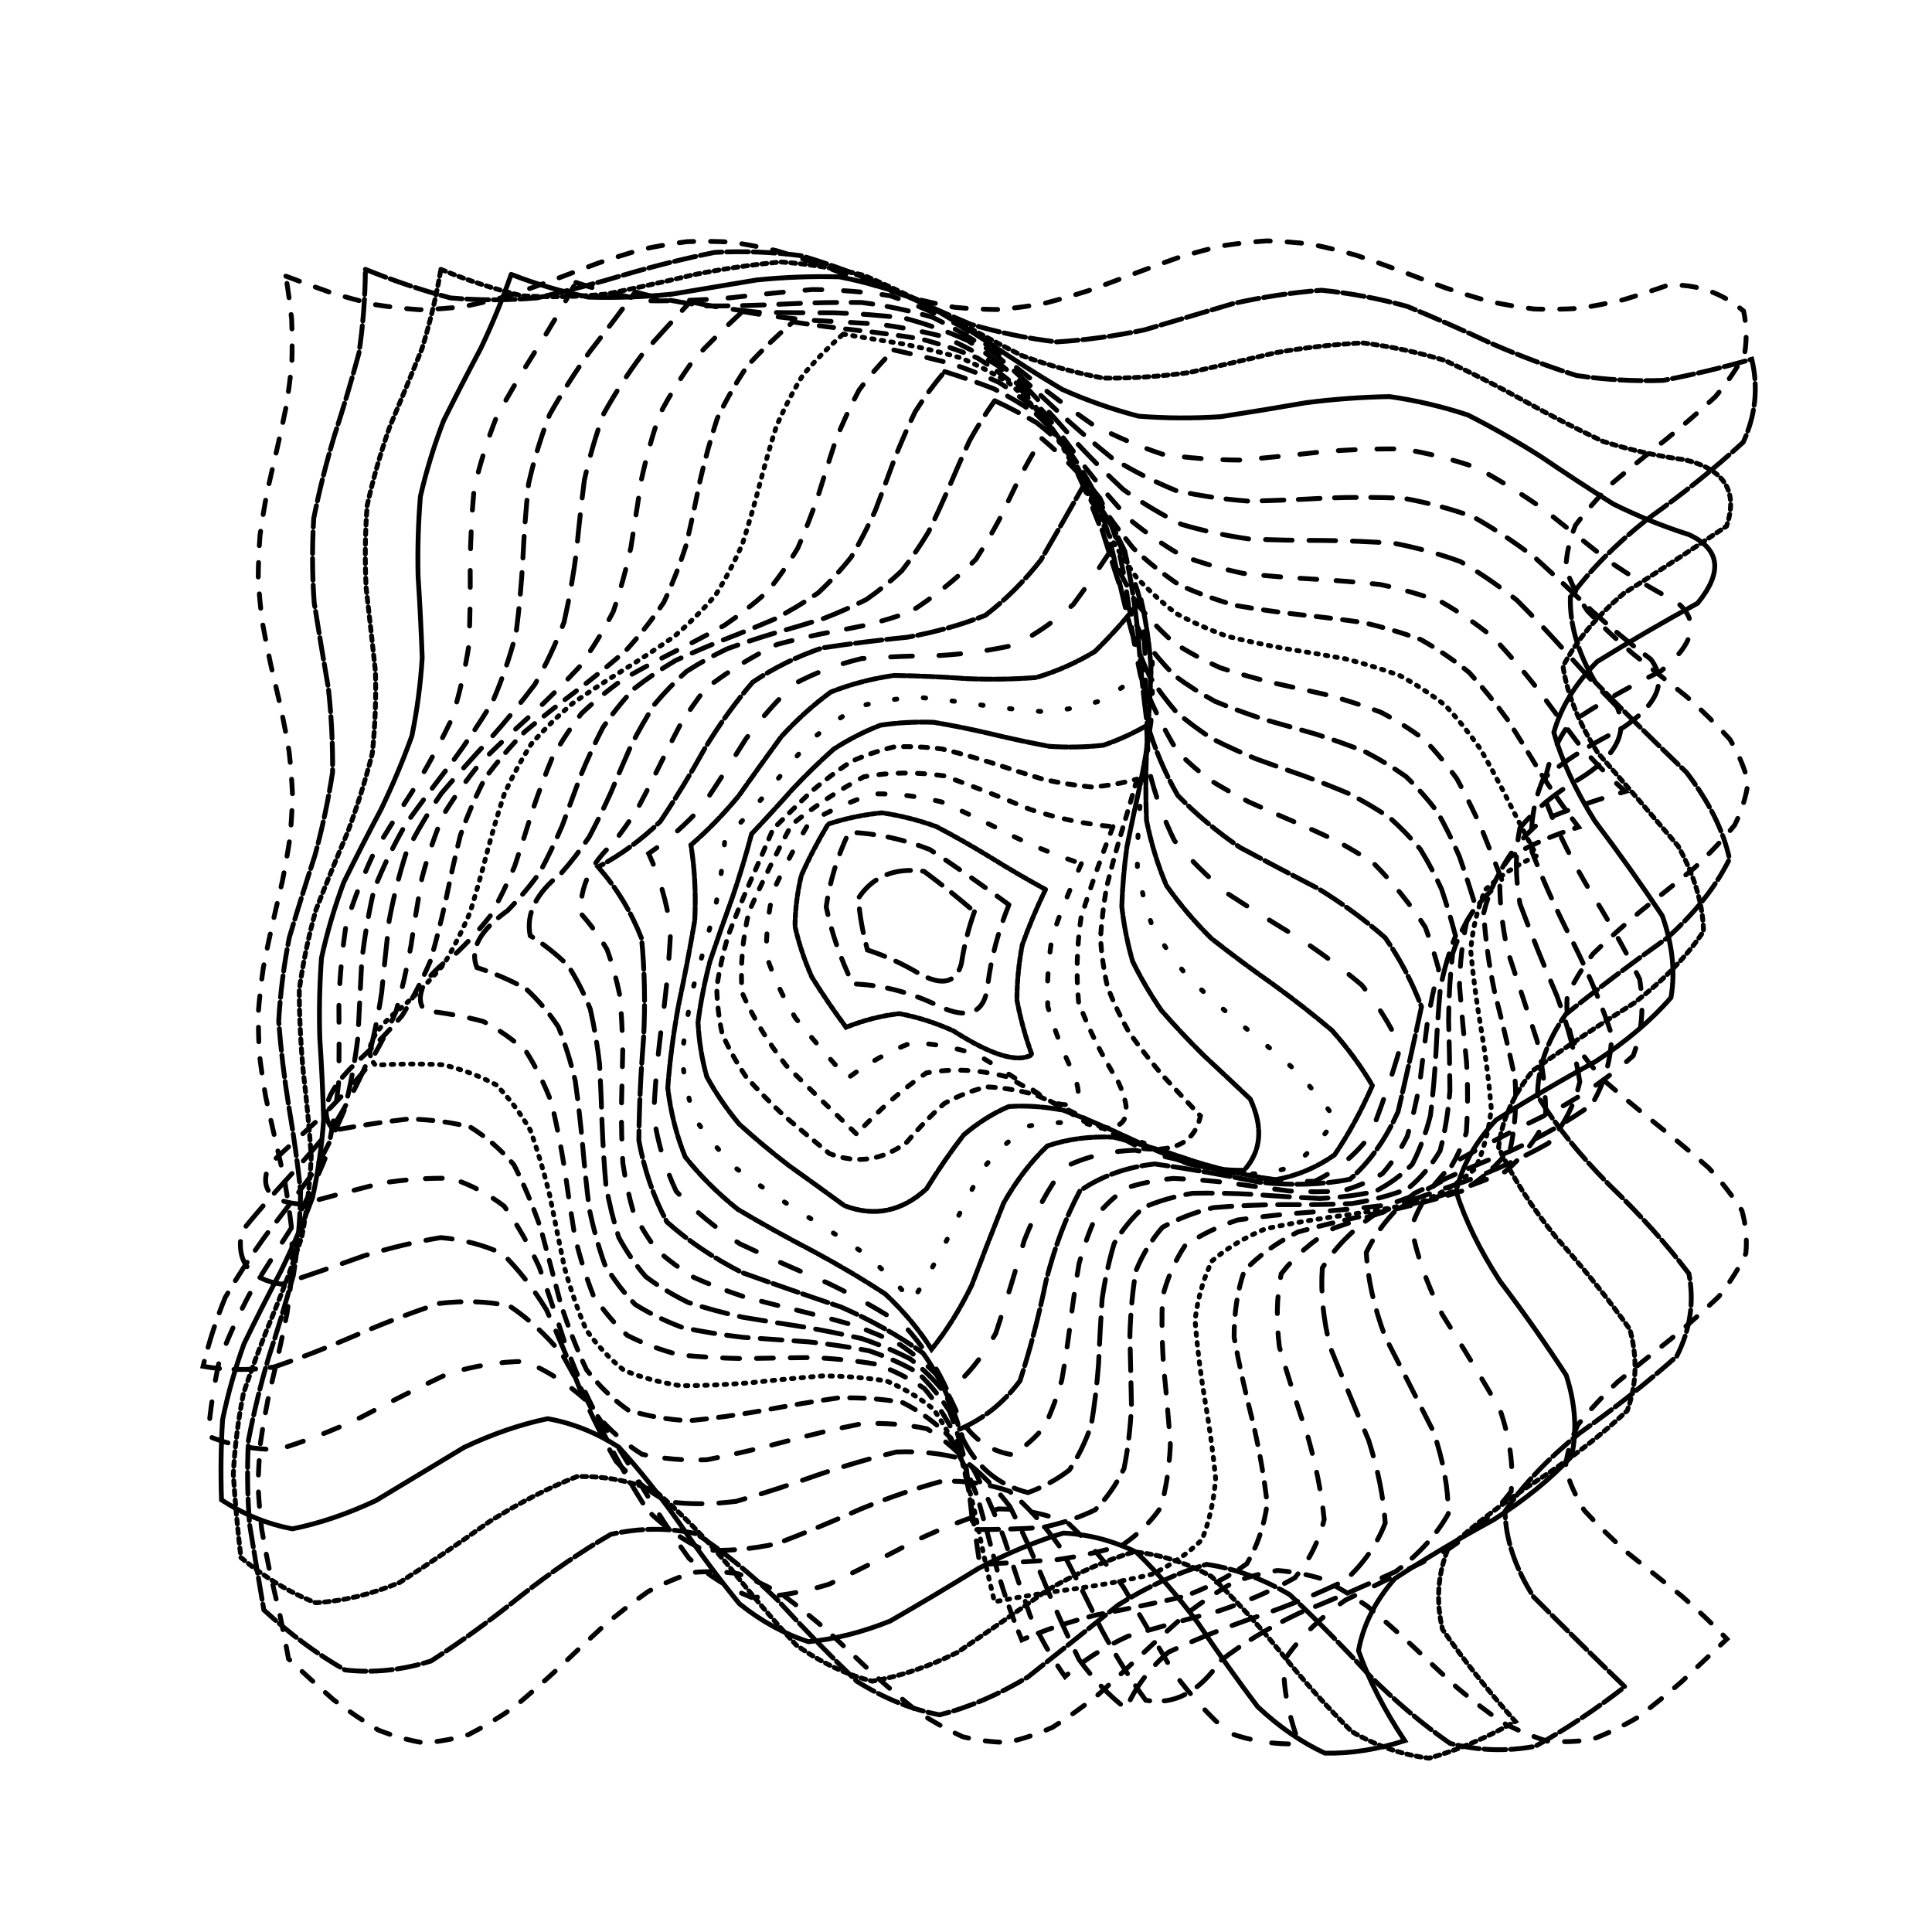 <svg xmlns="http://www.w3.org/2000/svg" version="1.1" xmlns:xlink="http://www.w3.org/1999/xlink" xmlns:svgjs="http://svgjs.dev/svgjs" viewBox="0 0 800 800"><defs><linearGradient x1="50%" y1="0%" x2="50%" y2="100%" id="ccchaos-grad"><stop stop-color="hsl(206, 75%, 49%)" stop-opacity="1" offset="0%"></stop><stop stop-color="hsl(331, 90%, 56%)" stop-opacity="1" offset="100%"></stop></linearGradient></defs><g stroke-width="2" stroke="hsl(0, 0%, 100%)" fill="none" stroke-linecap="round"><path d="M118.36 114.35Q127.59 117.85 136.82 121.11 146.05 123.93 155.28 126.14 164.51 127.61 173.74 128.25 182.98 128.01 192.21 126.91 201.44 125.02 210.67 122.45 219.9 119.36 229.13 115.95 238.36 112.41 247.6 108.98 256.83 105.85 266.06 103.22 275.29 101.25 284.52 100.06 293.75 99.73 302.98 100.27 312.22 101.65 321.45 103.79 330.68 106.56 339.91 109.78 349.14 113.26 358.37 116.79 367.6 120.14 376.84 123.12 386.07 125.54 395.3 127.25 404.53 128.14 413.76 128.17 422.99 127.34 432.22 125.68 441.46 123.3 450.69 120.36 459.92 117.03 469.15 113.51 478.38 110.01 487.61 106.77 496.84 103.96 506.08 101.78 515.31 100.34 524.54 99.74 533.77 100.01 543 101.14 552.23 103.06 561.46 105.65 570.7 108.75 579.93 112.17 589.16 115.71 598.39 119.14 607.62 122.25 616.85 124.86 626.08 126.8 635.32 127.96 644.55 128.26 653.78 127.69 663.01 126.27 672.24 124.11 681.47 121.32 690.7 118.08 708.44 117.27 721.99 128.81 723.86 137.68 722.4 146.55 717.73 155.42 710.27 164.29 700.67 173.16 689.77 182.03 678.54 190.9 667.97 199.76 658.99 208.63 652.38 217.5 648.74 226.37 648.38 235.24 651.33 244.11 657.34 252.98 665.87 261.85 676.18 270.72 687.34 279.59 698.39 288.45 708.35 297.32 716.34 306.19 721.66 315.06 723.83 323.93 722.67 332.8 718.28 341.67 711.04 350.54 701.6 359.41 690.78 368.27 679.55 377.14 668.88 386.01 659.71 394.88 652.87 403.75 648.94 412.62 648.28 421.49 650.94 430.36 656.68 439.23 665.01 448.1 675.19 456.96 686.32 465.83 697.43 474.7 707.52 483.57 715.72 492.44 721.3 501.31 723.77 510.18 722.91 519.05 718.8 527.92 711.8 536.78 702.52 545.65 691.79 554.52 680.55 563.39 669.79 572.26 660.46 581.13 653.37 590 649.16 598.87 648.2 607.74 650.56 616.6 656.05 625.47 664.17 634.34 674.22 643.21 685.3 652.08 696.45 660.95 706.67 669.82 715.08 678.69 705.77 687.5 696.46 696.23 687.16 704.33 677.85 711.3 668.54 716.72 659.24 720.26 649.93 721.69 640.63 720.94 631.32 718.04 622.01 713.18 612.71 706.66 603.4 698.86 594.09 690.28 584.79 681.43 575.48 672.86 566.17 665.1 556.87 658.62 547.56 653.82 538.26 650.99 528.95 650.31 519.64 651.81 510.34 655.42 501.03 660.89 491.72 667.91 482.42 676.03 473.11 684.77 463.8 693.58 454.5 701.93 445.19 709.29 435.88 715.23 426.58 719.38 417.27 721.48 407.97 721.41 398.66 719.16 389.35 714.88 380.05 708.83 370.74 701.37 361.43 692.98 352.13 684.16 342.82 675.45 333.51 667.38 324.21 660.46 314.9 655.1 305.6 651.64 296.29 650.29 286.98 651.12 277.68 654.09 268.37 659.02 259.06 665.6 249.76 673.44 240.45 682.04 231.14 690.89 221.84 699.43 212.53 707.15 203.23 713.58 193.92 718.31 184.61 721.06 175.31 721.66 166 720.08 156.69 716.4 147.39 710.86 138.08 703.8 128.77 695.64 119.47 686.89 117.89 677.94 115.96 669 113.87 660.05 111.78 651.11 109.89 642.16 108.36 633.22 107.33 624.27 106.88 615.32 107.06 606.38 107.86 597.43 109.19 588.49 110.95 579.54 112.97 570.59 115.09 561.65 117.11 552.7 118.85 543.76 120.17 534.81 120.94 525.86 121.1 516.92 120.64 507.97 119.59 499.03 118.05 490.08 116.15 481.13 114.06 472.19 111.96 463.24 110.05 454.3 108.48 445.35 107.4 436.41 106.9 427.46 107.02 418.51 107.76 409.57 109.05 400.62 110.77 391.68 112.78 382.73 114.9 373.78 116.93 364.84 118.71 355.89 120.07 346.95 120.9 338 121.12 329.05 120.71 320.11 119.71 311.16 118.2 302.22 116.33 293.27 114.25 284.33 112.15 275.38 110.21 266.43 108.6 257.49 107.47 248.54 106.92 239.6 106.98 230.65 107.67 221.7 108.91 212.76 110.6 203.81 112.59 194.87 114.71 185.92 116.76 176.97 118.56 168.03 119.97 159.08 120.85 150.14 121.12 141.19 120.77 132.24 119.82 123.3 118.36 114.35" stroke-dasharray="6 7" transform="rotate(0, 400, 400)" opacity="0.05"></path><path d="M131.59 129.76Q149.57 135.61 167.55 139.09 185.52 139.41 203.5 136.51 221.48 131.04 239.46 124.21 257.43 117.56 275.41 112.57 293.39 110.36 311.36 111.42 329.34 115.52 347.32 121.74 365.3 128.69 383.27 134.81 401.25 138.73 419.23 139.58 437.2 137.18 455.18 132.04 473.16 125.33 491.14 118.55 509.11 113.2 527.09 110.5 545.07 111.03 563.04 114.69 581.02 120.65 599 127.59 616.98 133.94 634.95 138.29 652.93 139.67 670.91 137.77 688.88 133.01 706.86 126.45 712.26 143.71 705.76 160.96 689.44 178.21 668.5 195.46 649.64 212.71 638.87 229.96 639.64 247.22 651.7 264.47 671.2 281.72 691.91 298.97 707.22 316.22 712.24 333.47 705.36 350.73 688.78 367.98 667.81 385.23 649.12 402.48 638.7 419.73 639.87 436.98 652.26 454.23 671.91 471.49 692.54 488.74 707.57 505.99 712.2 523.24 704.94 540.49 688.13 557.74 667.12 575 648.62 592.25 638.55 609.5 640.12 626.75 652.82 644 672.61 661.25 693.16 678.5 675.52 694.26 657.88 705.7 640.24 710.28 622.61 706.97 604.97 696.5 587.33 681.23 569.69 664.56 552.06 650.23 534.42 641.43 516.78 640.14 499.14 646.65 481.51 659.49 463.87 675.81 446.23 691.94 428.59 704.28 410.96 710.07 393.32 708.02 375.68 698.58 358.04 683.87 340.41 667.17 322.77 652.22 305.13 642.37 287.49 639.81 269.86 645.12 252.22 657.11 234.58 673.1 216.94 689.52 199.31 702.68 181.67 709.66 164.03 708.88 146.39 700.52 128.76 686.46 124.5 669.06 120.4 651.67 117.77 634.27 117.45 616.87 119.53 599.48 123.36 582.08 127.71 564.68 131.2 547.28 132.7 529.89 131.74 512.49 128.63 495.09 124.36 477.7 120.29 460.3 117.72 442.9 117.48 425.51 119.64 408.11 123.51 390.71 127.85 373.32 131.28 355.92 132.71 338.52 131.67 321.13 128.5 303.73 124.21 286.33 120.17 268.94 117.68 251.54 117.52 234.14 119.74 216.75 123.65 199.35 127.98 181.95 131.37 164.56 132.71 147.16 131.59 129.76" stroke-dasharray="9 2" transform="rotate(4.04, 400, 400)" opacity="0.09"></path><path d="M144.17 144.97Q161.54 149.41 178.92 151.09 196.29 149.65 213.66 145.4 231.04 139.2 248.41 132.34 265.78 126.23 283.15 122.14 300.53 120.91 317.9 122.8 335.27 127.4 352.64 133.78 370.02 140.62 387.39 146.5 404.76 150.22 422.14 150.99 439.51 148.68 456.88 143.74 474.25 137.21 491.63 130.42 509 124.79 526.37 121.47 543.74 121.15 561.12 123.89 578.49 129.13 595.86 135.79 613.23 142.49 630.61 147.85 647.98 150.77 665.35 150.63 690.46 153.08 686.19 175.43 667.65 192.18 648.03 208.92 633.12 225.67 627.31 242.41 632.33 259.15 646.68 275.9 666.14 292.64 684.97 309.38 697.61 326.13 700.34 342.87 692.34 359.62 675.99 376.36 656.1 393.1 638.53 409.85 628.48 426.59 628.9 443.34 639.67 460.08 657.62 476.82 677.45 493.57 693.3 510.31 700.52 527.06 696.96 543.8 683.68 560.54 664.59 577.29 645.33 594.03 631.57 610.77 627.38 627.52 633.98 644.26 649.44 661.01 669.19 677.75 652.57 690.52 635.94 697.82 619.32 698.13 602.69 691.4 586.07 679.01 569.44 663.52 552.81 648.13 536.19 636.01 519.56 629.67 502.94 630.42 486.31 638.09 469.69 651.11 453.06 666.79 436.43 681.9 419.81 693.3 403.18 698.66 386.56 696.86 369.93 688.28 353.31 674.69 336.68 658.88 320.06 644.14 303.43 633.49 286.8 629.14 270.18 631.98 253.55 641.43 236.93 655.54 220.3 671.4 203.68 685.72 187.05 695.57 170.42 698.89 153.8 695.01 137.17 684.73 132.7 667.86 129.2 650.99 127.7 634.13 128.65 617.26 131.77 600.39 136.13 583.52 140.45 566.66 143.46 549.79 144.27 532.92 142.63 516.05 139.04 499.19 134.55 482.32 130.49 465.45 128.05 448.58 127.95 431.72 130.23 414.85 134.21 397.98 138.71 381.11 142.42 364.25 144.23 347.38 143.61 330.51 140.75 313.64 136.48 296.77 132.07 279.91 128.82 263.04 127.69 246.17 129 229.3 132.38 212.44 136.82 195.57 141.02 178.7 143.74 161.83 144.17 144.97" stroke-dasharray="2 2" transform="rotate(8.08, 400, 400)" opacity="0.13"></path><path d="M155.74 159.54Q172.39 162.23 189.04 162.03 205.68 158.97 222.33 153.64 238.98 147.05 255.63 140.45 272.27 135.09 288.92 131.99 305.57 131.74 322.22 134.39 338.86 139.42 355.51 145.9 372.16 152.58 388.81 158.21 405.45 161.7 422.1 162.4 438.75 160.18 455.4 155.45 472.04 149.12 488.69 142.39 505.34 136.52 521.99 132.65 538.63 131.5 555.28 133.29 571.93 137.68 588.58 143.84 605.22 150.6 621.87 156.68 638.52 160.91 655.17 162.5 676.04 167.23 664.66 189.51 645.89 205.71 629.05 221.91 618.71 238.11 617.68 254.31 626.23 270.51 642.05 286.71 660.84 302.91 677.5 319.11 687.51 335.31 688.15 351.51 679.25 367.71 663.22 383.9 644.42 400.1 627.94 416.3 618.27 432.5 618.02 448.7 627.27 464.9 643.5 481.1 662.3 497.3 678.58 513.5 687.92 529.7 687.77 545.9 678.19 562.1 661.76 578.3 642.96 594.5 626.88 610.7 617.89 626.89 618.43 643.09 628.35 659.29 644.96 675.49 629.34 684.47 613.71 687.48 598.09 683.93 582.47 674.52 566.84 661.02 551.22 645.99 535.6 632.3 519.97 622.53 504.35 618.55 488.73 621.11 473.1 629.72 457.48 642.75 441.86 657.72 426.23 671.8 410.61 682.31 394.99 687.25 379.36 685.69 363.74 677.92 348.12 665.42 332.49 650.56 316.87 636.16 301.25 624.96 285.62 619.08 270 619.64 254.38 626.53 238.75 638.44 223.13 653.12 207.51 667.78 191.88 679.62 176.26 686.42 160.64 686.86 145.01 680.88 140.92 664.59 138.47 648.3 138.34 632.01 140.56 615.71 144.52 599.42 149.16 583.13 153.21 566.84 155.57 550.55 155.61 534.25 153.3 517.96 149.29 501.67 144.65 485.38 140.65 469.09 138.37 452.79 138.43 436.5 140.82 420.21 144.88 403.92 149.52 387.63 153.47 371.33 155.66 355.04 155.5 338.75 153.04 322.46 148.93 306.17 144.3 289.87 140.4 273.58 138.29 257.29 138.54 241 141.09 224.71 145.24 208.41 149.87 192.12 153.72 175.83 155.74 159.54" stroke-dasharray="2 0" transform="rotate(12.12, 400, 400)" opacity="0.16"></path><path d="M166.07 173.09Q181.88 173.85 197.7 171.84 213.52 167.43 229.33 161.37 245.15 154.73 260.96 148.66 276.78 144.21 292.6 142.16 308.41 142.86 324.23 146.2 340.05 151.58 355.86 158.09 371.68 164.57 387.49 169.92 403.31 173.19 419.13 173.81 434.94 171.69 450.76 167.18 466.58 161.08 482.39 154.44 498.21 148.42 514.02 144.06 529.84 142.13 545.66 142.96 561.47 146.4 577.29 151.86 593.11 158.39 608.92 164.85 624.74 170.11 640.55 173.27 657.89 180.46 642.29 202.75 625.1 218.35 612.11 233.96 606.57 249.57 609.83 265.18 621.11 280.78 637.58 296.39 655.15 312 669.44 327.61 676.91 343.21 675.69 358.82 666.08 374.43 650.48 390.03 632.77 405.64 617.35 421.25 608.07 436.86 607.23 452.46 615.04 468.07 629.55 483.68 647.17 499.28 663.49 514.89 674.47 530.5 677.37 546.11 671.46 561.71 658.22 577.32 640.94 592.93 623.93 608.53 611.41 624.14 606.5 639.75 610.43 655.36 622.21 670.96 607.53 675.76 592.86 674.69 578.19 667.93 563.52 656.66 548.85 642.84 534.17 628.87 519.5 617.18 504.83 609.81 490.16 608.04 475.49 612.18 460.82 621.5 446.14 634.38 431.47 648.59 416.8 661.65 402.13 671.3 387.46 675.84 372.78 674.5 358.11 667.51 343.44 656.07 328.77 642.19 314.1 628.28 299.42 616.75 284.75 609.61 270.08 608.1 255.41 612.49 240.74 622.02 226.06 635.01 211.39 649.22 196.72 662.18 182.05 671.62 167.38 675.91 152.7 674.3 149.56 658.64 148.51 642.98 149.82 627.31 153.17 611.65 157.71 595.99 162.33 580.33 165.87 564.66 167.45 549 166.68 533.34 163.74 517.67 159.38 502.01 154.67 486.35 150.79 470.69 148.7 455.02 148.93 439.36 151.41 423.7 155.53 408.04 160.26 392.37 164.43 376.71 167 361.05 167.33 345.38 165.33 329.72 161.51 314.06 156.81 298.4 152.41 282.73 149.4 267.07 148.52 251.41 150.01 235.75 153.48 220.08 158.07 204.42 162.65 188.76 166.07 173.09" stroke-dasharray="7 9" transform="rotate(16.16, 400, 400)" opacity="0.20"></path><path d="M175.1 185.33Q190 184.15 204.91 180.56 219.82 175.14 234.72 168.74 249.63 162.39 264.54 157.08 279.45 153.66 294.35 152.68 309.26 154.28 324.17 158.22 339.07 163.87 353.98 170.34 368.89 176.59 383.79 181.63 398.7 184.67 413.61 185.22 428.52 183.2 443.42 178.92 458.33 173.07 473.24 166.57 488.14 160.46 503.05 155.7 517.96 153.05 532.87 152.93 547.77 155.36 562.68 159.95 577.59 165.98 592.49 172.49 607.4 178.44 622.31 182.9 637.03 192.47 620.26 214.75 606.1 229.72 597.59 244.68 596.68 259.64 603.56 274.6 616.67 289.56 633.04 304.53 648.94 319.49 660.77 334.45 665.83 349.41 662.98 364.38 652.86 379.34 637.78 394.3 621.15 409.26 606.76 424.22 597.88 439.19 596.52 454.15 602.99 469.11 615.82 484.07 632.1 499.03 648.13 514 660.26 528.96 665.75 543.92 663.34 558.88 653.59 573.85 638.7 588.81 622.06 603.77 607.45 618.73 598.19 633.69 592.51 656.46 574.83 659.64 561.03 650.46 547.22 638.2 533.42 624.79 519.62 612.37 505.82 602.9 492.01 597.89 478.21 598.13 464.41 603.59 450.61 613.4 436.8 626 423 639.39 409.2 651.45 395.39 660.27 381.59 664.43 367.79 663.29 353.99 657.03 340.18 646.64 326.38 633.76 312.58 620.44 298.77 608.8 284.97 600.68 271.17 597.37 257.37 599.4 243.56 606.44 229.76 617.38 215.96 630.48 202.16 643.66 188.35 654.83 174.55 662.22 160.75 664.65 159 649.67 159.52 634.69 162.2 619.72 166.41 604.74 171.22 589.76 175.52 574.78 178.34 559.8 179.03 544.82 177.45 529.84 173.94 514.86 169.31 499.89 164.61 484.91 160.91 469.93 159.04 454.95 159.43 439.97 162 424.99 166.15 410.01 170.95 395.03 175.31 380.05 178.23 365.08 179.06 350.1 177.59 335.12 174.18 320.14 169.59 305.16 164.86 290.18 161.07 275.2 159.08 260.22 159.35 245.25 161.8 230.27 165.89 215.29 170.69 200.31 175.1 185.33" stroke-dasharray="9 6" transform="rotate(20.2, 400, 400)" opacity="0.24"></path><path d="M182.98 196.06Q196.93 193.13 210.89 188.31 224.85 182.29 238.8 175.94 252.76 170.17 266.72 165.82 280.67 163.52 294.63 163.58 308.59 166.02 322.54 170.46 336.5 176.28 350.46 182.64 364.41 188.61 378.37 193.35 392.33 196.15 406.28 196.63 420.24 194.71 434.19 190.67 448.15 185.1 462.11 178.78 476.06 172.64 490.02 167.56 503.98 164.27 517.93 163.25 531.89 164.64 545.85 168.25 559.8 173.54 573.76 179.77 587.72 186.03 601.67 191.42 614.82 203.07 599.68 225.25 589.53 239.51 585.68 253.78 588.91 268.04 598.55 282.31 612.62 296.57 628.22 310.84 642.11 325.1 651.44 339.37 654.28 353.63 650.04 367.9 639.6 382.16 625.11 396.43 609.57 410.69 596.18 424.96 587.7 439.22 585.89 453.48 591.12 467.75 602.31 482.01 617.15 496.28 632.58 510.54 645.41 524.81 652.99 539.07 653.77 553.34 647.57 567.6 635.68 581.87 620.55 596.13 605.31 610.4 593.1 624.66 586.44 638.93 586.71 653.19 573.67 650.1 560.64 642.67 547.61 631.97 534.57 619.55 521.54 607.19 508.51 596.67 495.47 589.52 482.44 586.76 469.41 588.79 456.37 595.32 443.34 605.4 430.31 617.59 417.27 630.12 404.24 641.19 391.21 649.21 378.17 653.02 365.14 652.07 352.11 646.5 339.07 637.1 326.04 625.24 313.01 612.63 299.97 601.07 286.94 592.25 273.91 587.42 260.87 587.28 247.84 591.86 234.81 600.5 221.78 611.94 208.74 624.55 195.71 636.5 176.12 641.85 171.63 623.39 175.43 609.15 180.17 594.9 184.87 580.66 188.57 566.41 190.5 552.17 190.26 537.92 187.9 523.68 183.91 509.43 179.11 495.19 174.49 480.95 171.01 466.7 169.39 452.46 169.95 438.21 172.59 423.97 176.75 409.72 181.59 395.48 186.09 381.23 189.34 366.99 190.66 352.75 189.78 338.5 186.87 324.26 182.55 310.01 177.7 295.77 173.33 281.52 170.33 267.28 169.32 253.03 170.52 238.79 173.68 224.55 178.13 210.3 182.98 196.06" stroke-dasharray="11 7" transform="rotate(24.24, 400, 400)" opacity="0.28"></path><path d="M190.06 205.23Q203.06 200.89 216.06 195.27 229.07 189.1 242.07 183.16 255.08 178.25 268.08 175 281.08 173.83 294.09 174.9 307.09 178.06 320.1 182.91 333.1 188.81 346.1 194.99 359.11 200.65 372.11 205.06 385.11 207.64 398.12 208.04 411.12 206.23 424.13 202.43 437.13 197.15 450.13 191.06 463.14 184.97 476.14 179.65 489.15 175.82 502.15 173.96 515.15 174.32 528.16 176.85 541.16 181.23 554.17 186.87 567.17 193.05 580.17 198.97 593.18 203.84 606.18 207.04 592.27 220.57 581.47 234.09 575.81 247.61 576.35 261.13 582.97 274.65 594.46 288.17 608.65 301.69 622.91 315.21 634.57 328.73 641.46 342.25 642.29 355.77 636.91 369.29 626.32 382.81 612.49 396.33 598.01 409.85 585.59 423.37 577.52 436.89 575.34 450.42 579.43 463.94 589.04 477.46 602.37 490.98 616.94 504.5 630.03 518.02 639.19 531.54 642.72 545.06 639.95 558.58 631.41 572.1 618.68 585.62 604.15 599.14 590.52 612.66 580.34 626.18 575.51 639.7 563.14 633.58 550.77 624.25 538.41 612.93 526.04 601.1 513.68 590.3 501.31 581.94 488.95 577.1 476.58 576.41 464.22 579.96 451.85 587.3 439.49 597.46 427.12 609.12 414.75 620.77 402.39 630.88 390.02 638.15 377.66 641.61 365.29 640.83 352.93 635.91 340.56 627.48 328.2 616.64 315.83 604.81 303.46 593.52 291.1 584.25 278.73 578.2 266.37 576.16 254 578.4 241.64 584.62 229.27 594.01 216.91 605.36 204.54 617.18 186.8 625.34 184.82 609.29 189.38 595.82 194.23 582.35 198.48 568.88 201.33 555.41 202.26 541.94 201.08 528.47 198.02 515.01 193.65 501.54 188.78 488.07 184.33 474.6 181.12 461.13 179.75 447.66 180.48 434.19 183.18 420.72 187.33 407.26 192.16 393.79 196.78 380.32 200.32 366.85 202.12 353.38 201.84 339.91 199.54 326.44 195.64 312.98 190.88 299.51 186.14 286.04 182.3 272.57 180.09 259.1 179.91 245.63 181.8 232.16 185.41 218.69 190.06 205.23" stroke-dasharray="7 8" transform="rotate(28.28, 400, 400)" opacity="0.32"></path><path d="M196.84 212.94Q208.92 207.66 221.01 201.72 233.09 195.82 245.18 190.63 257.26 186.78 269.35 184.71 281.43 184.65 293.52 186.63 305.61 190.41 317.69 195.54 329.78 201.43 341.86 207.38 353.95 212.7 366.03 216.77 378.12 219.11 390.21 219.45 402.29 217.75 414.38 214.2 426.46 209.23 438.55 203.4 450.63 197.42 462.72 191.97 474.8 187.69 486.89 185.09 498.98 184.46 511.06 185.89 523.15 189.2 535.23 194.01 547.32 199.75 559.4 205.76 571.49 211.32 583.57 215.8 572.82 228.54 566.29 241.28 565.08 254.01 569.39 266.75 578.5 279.49 590.88 292.23 604.45 304.97 616.94 317.71 626.25 330.45 630.83 343.19 629.89 355.93 623.6 368.67 613.02 381.41 599.92 394.15 586.49 406.89 575 419.63 567.36 432.37 564.86 445.11 567.92 457.85 576.03 470.58 587.82 483.32 601.32 496.06 614.26 508.8 624.47 521.54 630.24 534.28 630.6 547.02 625.5 559.76 615.77 572.5 603.07 585.24 589.51 597.98 577.38 610.72 568.71 623.46 556.92 615.2 545.13 604.93 533.34 593.85 521.56 583.26 509.77 574.39 497.98 568.28 486.2 565.64 474.41 566.8 462.62 571.6 450.83 579.49 439.05 589.55 427.26 600.59 415.47 611.34 403.69 620.51 391.9 627.06 380.11 630.2 368.32 629.58 356.54 625.26 344.75 617.75 332.96 607.93 321.18 596.94 309.39 586.08 297.6 576.62 285.81 569.65 274.03 566 262.24 566.1 250.45 569.92 238.66 577.03 226.88 586.6 215.09 597.49 201.39 593.59 208.36 567.53 211.83 554.86 213.66 542.2 213.53 529.54 211.47 516.87 207.81 504.21 203.18 491.54 198.35 478.88 194.14 466.22 191.24 453.55 190.14 440.89 191.03 428.22 193.77 415.56 197.88 402.9 202.68 390.23 207.37 377.57 211.16 364.9 213.41 352.24 213.74 339.58 212.11 326.91 208.77 314.25 204.3 301.58 199.45 288.92 195.02 276.26 191.76 263.59 190.22 250.93 190.65 238.27 192.99 225.6 196.84 212.94" stroke-dasharray="6 5" transform="rotate(32.32, 400, 400)" opacity="0.35"></path><path d="M203.92 219.44Q215.15 213.75 226.38 207.98 237.61 202.73 248.84 198.55 260.07 195.89 271.3 195.01 282.53 196.01 293.76 198.78 304.99 203.04 316.22 208.34 327.45 214.13 338.67 219.8 349.9 224.75 361.13 228.48 372.36 230.59 383.59 230.86 394.82 229.27 406.05 225.97 417.28 221.32 428.51 215.8 439.74 209.99 450.97 204.49 462.2 199.88 473.43 196.64 484.66 195.11 495.89 195.44 507.12 197.61 518.35 201.39 529.58 206.38 540.81 212.07 552.04 217.84 563.27 223.12 556.58 235.05 554.45 246.98 557.2 258.92 564.42 270.85 575.02 282.79 587.41 294.72 599.74 306.65 610.16 318.59 617.11 330.52 619.55 342.46 617.1 354.39 610.15 366.32 599.72 378.26 587.39 390.19 575 402.13 564.41 414.06 557.2 426 554.45 437.93 556.59 449.86 563.28 461.8 573.52 473.73 585.79 485.67 598.23 497.6 608.99 509.53 616.46 521.47 619.51 533.4 617.68 545.34 611.26 557.27 601.2 569.2 589.01 581.14 576.52 593.07 565.6 605.01 554.33 595.62 543.05 585.34 531.78 575.23 520.5 566.35 509.23 559.62 497.95 555.76 486.68 555.16 475.4 557.88 464.13 563.65 452.86 571.85 441.58 581.64 430.31 591.99 419.03 601.81 407.76 610.09 396.48 615.96 385.21 618.79 373.93 618.31 362.66 614.55 351.38 607.92 340.11 599.1 328.83 589.01 317.56 578.72 306.29 569.28 295.01 561.7 283.74 556.76 272.46 554.98 261.19 556.55 249.91 561.29 238.64 568.72 227.36 578.06 215.48 575.21 222.28 551.09 224.73 539.24 225.43 527.4 224.26 515.56 221.41 503.71 217.29 491.87 212.53 480.02 207.84 468.18 203.92 456.33 201.37 444.49 200.55 432.64 201.6 420.8 204.36 408.95 208.41 397.11 213.15 385.27 217.86 373.42 221.85 361.58 224.51 349.73 225.44 337.89 224.51 326.04 221.85 314.2 217.87 302.35 213.15 290.51 208.41 278.66 204.36 266.82 201.6 254.97 200.55 243.13 201.36 231.29 203.92 219.44" stroke-dasharray="1 3" transform="rotate(36.36, 400, 400)" opacity="0.39"></path><path d="M211.92 225.12Q222.37 219.54 232.83 214.38 243.28 210.1 253.73 207.12 264.18 205.69 274.64 205.97 285.09 207.91 295.54 211.34 305.99 215.95 316.45 221.3 326.9 226.9 337.35 232.23 347.8 236.8 358.26 240.18 368.71 242.06 379.16 242.27 389.61 240.79 400.07 237.75 410.52 233.43 420.97 228.24 431.42 222.66 441.88 217.2 452.33 212.37 462.78 208.62 473.23 206.29 483.69 205.6 494.14 206.62 504.59 209.24 515.04 213.23 525.5 218.22 535.95 223.75 546.4 229.29 544.04 240.41 545.93 251.53 551.81 262.65 560.91 273.77 572.02 284.89 583.65 296 594.27 307.12 602.45 318.24 607.12 329.36 607.65 340.48 603.97 351.6 596.58 362.72 586.44 373.84 574.92 384.96 563.54 396.07 553.82 407.19 547.04 418.31 544.11 429.43 545.43 440.55 550.8 451.67 559.53 462.79 570.44 473.91 582.09 485.02 592.94 496.14 601.53 507.26 606.72 518.38 607.83 529.5 604.71 540.62 597.77 551.74 587.94 562.86 576.51 573.97 565.02 585.09 554.23 575.57 543.43 566.08 532.63 557.52 521.83 550.66 511.04 546.15 500.24 544.41 489.44 545.59 478.65 549.59 467.85 556.04 457.05 564.33 446.26 573.71 435.46 583.29 424.66 592.2 413.86 599.61 403.07 604.83 392.27 607.38 381.47 607.03 370.68 603.79 359.88 597.99 349.08 590.14 338.29 580.98 327.49 571.37 316.69 562.18 305.89 554.27 295.1 548.37 284.3 545.03 273.5 544.57 262.71 547.01 251.91 552.14 241.11 559.47 230.07 556.23 235.71 533.82 236.98 522.79 236.53 511.77 234.41 500.74 230.91 489.72 226.48 478.69 221.73 467.67 217.28 456.64 213.72 445.62 211.52 434.59 210.99 423.57 212.18 412.54 214.95 401.52 218.91 390.49 223.56 379.47 228.26 368.44 232.39 357.42 235.41 346.39 236.91 335.37 236.69 324.34 234.79 313.32 231.45 302.29 227.12 291.27 222.37 280.24 217.84 269.22 214.13 258.19 211.73 247.17 210.96 236.14 211.92 225.12" stroke-dasharray="7 7" transform="rotate(40.4, 400, 400)" opacity="0.43"></path><path d="M221.37 230.44Q231.12 225.47 240.88 221.27 250.64 218.2 260.4 216.49 270.16 216.29 279.92 217.61 289.67 220.36 299.43 224.29 309.19 229.1 318.95 234.39 328.71 239.72 338.47 244.68 348.22 248.84 357.98 251.87 367.74 253.53 377.5 253.68 387.26 252.31 397.02 249.52 406.77 245.55 416.53 240.72 426.29 235.43 436.05 230.1 445.81 225.16 455.57 221.03 465.32 218.04 475.08 216.43 484.84 216.33 494.6 217.75 504.36 220.58 514.12 224.58 523.87 229.44 533.63 234.74 535.25 245.05 540.35 255.36 548.33 265.66 558.26 275.97 568.98 286.28 579.23 296.58 587.82 306.89 593.74 317.2 596.29 327.51 595.18 337.81 590.54 348.12 582.91 358.43 573.19 368.74 562.5 379.04 552.11 389.35 543.23 399.66 536.89 409.96 533.84 420.27 534.43 430.58 538.61 440.89 545.86 451.19 555.36 461.5 565.99 471.81 576.5 482.12 585.66 492.42 592.4 502.73 595.94 513.04 595.86 523.34 592.17 533.65 585.29 543.96 576.04 554.27 565.5 564.57 555.18 555.78 544.86 547.74 534.54 541.1 524.22 536.41 513.9 534.05 503.57 534.21 493.25 536.88 482.93 541.85 472.61 548.7 462.29 556.87 451.97 565.71 441.65 574.49 431.32 582.5 421 589.08 410.68 593.7 400.36 595.97 390.04 595.73 379.72 592.98 369.4 587.95 359.07 581.04 348.75 572.83 338.43 563.98 328.11 555.22 317.79 547.25 307.47 540.72 297.15 536.18 286.82 533.98 276.5 534.31 266.18 537.14 255.86 542.25 244.73 537.5 248.41 516.57 248.44 506.35 246.91 496.13 243.97 485.91 239.99 475.69 235.43 465.47 230.81 455.25 226.68 445.04 223.53 434.82 221.71 424.6 221.46 414.38 222.78 404.16 225.54 393.94 229.4 383.72 233.91 373.5 238.56 363.28 242.78 353.07 246.1 342.85 248.11 332.63 248.59 322.41 247.48 312.19 244.91 301.97 241.18 291.75 236.73 281.53 232.07 271.31 227.75 261.1 224.28 250.88 222.07 240.66 221.37 230.44" stroke-dasharray="9 5" transform="rotate(44.44, 400, 400)" opacity="0.47"></path><path d="M232.62 235.94Q241.75 231.97 250.89 229 260.03 227.23 269.17 226.79 278.31 227.72 287.45 229.95 296.58 233.32 305.72 237.59 314.86 242.45 324 247.57 333.14 252.58 342.28 257.12 351.41 260.86 360.55 263.56 369.69 265 378.83 265.09 387.97 263.83 397.11 261.3 406.24 257.68 415.38 253.23 424.52 248.27 433.66 243.14 442.8 238.22 451.94 233.85 461.07 230.35 470.21 227.95 479.35 226.84 488.49 227.09 497.63 228.68 506.77 231.5 515.9 235.36 525.04 239.96 529.81 249.48 537.05 258.99 546.01 268.5 555.8 278.01 565.39 287.52 573.83 297.04 580.24 306.55 583.97 316.06 584.64 325.57 582.19 335.08 576.86 344.59 569.19 354.11 559.97 363.62 550.15 373.13 540.72 382.64 532.64 392.15 526.74 401.66 523.62 411.18 523.6 420.69 526.69 430.2 532.56 439.71 540.62 449.22 550.04 458.74 559.87 468.25 569.1 477.76 576.78 487.27 582.14 496.78 584.63 506.29 583.99 515.81 580.29 525.32 564.79 535.9 545.86 530.8 536.04 526.28 526.22 523.73 516.4 523.33 506.58 525.11 496.77 528.94 486.95 534.56 477.13 541.55 467.31 549.43 457.49 557.63 447.67 565.58 437.86 572.7 428.04 578.49 418.22 582.54 408.4 584.56 398.58 584.42 388.76 582.11 378.95 577.8 369.13 571.8 359.31 564.53 349.49 556.52 339.67 548.33 329.85 540.54 320.04 533.7 310.22 528.31 300.4 524.75 290.58 523.26 280.76 523.95 270.95 526.78 259.01 519.8 260.15 500.16 259 490.72 256.53 481.29 252.97 471.85 248.71 462.42 244.17 452.98 239.81 443.54 236.09 434.11 233.38 424.67 231.95 415.23 231.96 405.8 233.4 396.36 236.13 386.92 239.86 377.49 244.22 368.05 248.76 358.62 253.02 349.18 256.56 339.74 259.02 330.31 260.16 320.87 259.85 311.43 258.12 302 255.16 292.56 251.26 283.13 246.83 273.69 242.31 264.25 238.16 254.82 234.82 245.38 232.62 235.94" stroke-dasharray="11 5" transform="rotate(48.48, 400, 400)" opacity="0.51"></path><path d="M245.79 242.17Q262.93 238.41 280.08 238.11 288.66 240.01 297.23 242.96 305.81 246.76 314.38 251.2 322.95 255.98 331.53 260.83 340.1 265.45 348.68 269.54 365.82 274.67 382.97 276.5 391.55 275.35 400.12 273.07 408.69 269.8 417.27 265.75 425.84 261.16 434.42 256.32 442.99 251.52 451.56 247.05 460.14 243.2 468.71 240.19 485.86 237.98 503.01 239.31 511.58 241.95 520.16 245.51 526.96 254.25 535.17 262.99 544.07 271.74 552.88 280.48 560.81 289.22 567.18 297.96 571.42 306.7 573.15 315.44 572.23 324.18 568.73 332.93 562.96 341.67 555.43 350.41 546.81 359.15 537.85 367.89 529.35 376.63 522.05 385.38 516.59 394.12 513.46 402.86 512.93 411.6 515.05 420.34 519.63 429.08 526.27 437.82 534.39 446.57 543.26 455.31 552.11 464.05 560.15 472.79 566.69 481.53 571.13 490.27 573.1 499.01 572.42 507.76 561.72 518.11 545.03 515.65 535.77 513.25 526.5 512.67 517.24 513.95 507.97 517.01 498.71 521.66 489.44 527.62 480.18 534.53 470.91 541.95 461.65 549.44 452.38 556.53 443.12 562.8 433.85 567.85 424.59 571.37 415.32 573.16 406.06 573.09 396.79 571.18 387.53 567.54 378.27 562.4 369 556.07 359.74 548.93 350.47 541.43 341.21 534.03 331.94 527.18 322.68 521.29 313.41 516.74 304.15 513.8 294.88 512.65 285.62 513.35 272.43 503.83 270.8 485.33 268.62 476.65 265.41 467.96 261.47 459.28 257.12 450.59 252.77 441.91 248.79 433.23 245.53 424.54 243.28 415.86 243.14 398.49 246.71 381.12 250.3 372.43 254.47 363.75 258.87 355.07 263.1 346.38 266.79 337.7 269.62 329.01 271.14 311.64 268.86 294.27 265.74 285.59 261.85 276.91 257.52 268.22 253.15 259.54 249.12 250.85 245.79 242.17" stroke-dasharray="7 8" transform="rotate(52.52, 400, 400)" opacity="0.54"></path><path d="M260.73 249.6Q276.81 247.97 292.89 250.47 308.97 256.59 325.05 265.06 341.13 274.14 357.21 281.95 373.3 286.88 389.38 287.91 405.46 284.83 421.54 278.28 437.62 269.6 453.7 260.59 469.78 253.11 485.87 248.7 501.95 248.28 518.03 251.92 533.73 267.92 548.91 283.93 559.11 299.93 561.31 315.94 554.86 331.94 541.67 347.94 525.62 363.95 511.46 379.95 503.35 395.96 503.69 411.96 512.38 427.96 526.85 443.97 542.85 459.97 555.64 475.98 561.46 491.98 558.58 507.98 541.29 502.54 523.99 503.18 506.69 509.76 489.4 520.94 472.1 534.4 454.8 547.36 437.51 557.15 420.21 561.75 402.91 560.2 385.62 552.84 368.32 541.17 351.02 527.61 333.73 514.95 316.43 505.81 299.13 502.08 281.84 504.52 283.33 488.59 280.3 472.66 273.64 456.72 265.32 440.79 257.78 424.86 253.26 408.93 253.08 392.99 257.3 377.06 264.68 361.13 273.03 345.2 279.9 329.27 283.25 313.33 282.11 297.4 276.8 281.47 268.9 265.54 260.73 249.6" stroke-dasharray="11 2" transform="rotate(56.56, 400, 400)" opacity="0.58"></path><path d="M277 258.64Q292.03 259.55 307.05 263.83 322.08 270.76 337.1 279.11 352.12 287.45 367.15 294.31 382.17 298.52 397.19 299.32 412.22 296.59 427.24 290.8 442.27 282.96 457.29 274.42 472.31 266.69 487.34 261.09 502.36 258.61 517.39 259.67 531.74 274.26 543.41 288.85 549.51 303.44 548.52 318.03 540.67 332.62 527.93 347.21 513.46 361.8 500.87 376.39 493.28 390.97 492.6 405.56 498.97 420.15 510.83 434.74 525.22 449.33 538.56 463.92 547.52 478.51 549.89 493.1 533.95 491.56 518.02 495.15 502.08 503.23 486.15 514.4 470.21 526.71 454.28 538.04 438.34 546.4 422.41 550.34 406.47 549.17 390.54 543.11 374.6 533.2 358.67 521.17 342.73 509.1 326.8 499.11 310.86 492.92 294.93 491.62 293.63 477.06 288.68 462.5 281.33 447.93 273.39 433.37 266.85 418.81 263.33 404.25 263.71 389.69 267.89 375.13 274.84 360.57 282.82 346.01 289.85 331.45 294.17 316.89 294.72 302.33 291.36 287.76 284.92 273.2 277 258.64" stroke-dasharray="9 11" transform="rotate(60.6, 400, 400)" opacity="0.62"></path><path d="M293.97 269.54Q307.9 272.57 321.82 278.12 335.75 285.37 349.68 293.29 363.6 300.74 377.53 306.63 391.46 310.13 405.38 310.73 419.31 308.34 433.24 303.3 447.17 296.35 461.09 288.48 475.02 280.83 488.95 274.5 502.87 270.4 516.8 269.13 528.3 282.36 536.03 295.6 538.38 308.83 534.87 322.07 526.23 335.3 514.23 348.54 501.36 361.77 490.28 375.01 483.26 388.24 481.76 401.48 486.09 414.71 495.36 427.94 507.64 441.18 520.41 454.41 531.03 467.65 537.31 480.88 522.85 482.66 508.39 488.38 493.93 497.21 479.47 507.88 465.01 518.86 450.55 528.56 436.09 535.59 421.63 538.93 407.17 538.09 392.71 533.21 378.24 524.98 363.78 514.59 349.32 503.54 334.86 493.42 320.4 485.69 305.94 481.46 302.28 468.21 296.08 454.97 288.62 441.73 281.45 428.48 276.04 415.24 273.51 401.99 274.39 388.75 278.48 375.5 284.96 362.26 292.47 349.01 299.47 335.77 304.52 322.52 306.56 309.28 305.19 296.03 300.68 282.79 293.97 269.54" stroke-dasharray="5 1" transform="rotate(64.64, 400, 400)" opacity="0.66"></path><path d="M310.82 282.39Q323.57 286.96 336.33 293.17 349.08 300.31 361.84 307.52 374.59 313.96 387.35 318.89 400.1 321.73 412.86 322.14 425.61 320.08 438.37 315.78 451.12 309.75 463.88 302.7 476.63 295.45 489.39 288.85 502.14 283.67 514.9 280.51 522.72 292.44 526.55 304.37 525.77 316.3 520.49 328.23 511.61 340.16 500.61 352.08 489.34 364.01 479.69 375.94 473.28 387.87 471.18 399.8 473.75 411.73 480.55 423.66 490.45 435.58 501.78 447.51 512.65 459.44 521.22 471.37 508.31 475.62 495.41 482.61 482.5 491.52 469.59 501.3 456.69 510.81 443.78 518.94 430.88 524.73 417.97 527.52 405.06 526.96 392.16 523.14 379.25 516.49 366.34 507.79 353.44 498.06 340.53 488.45 327.62 480.06 314.72 473.9 309.42 461.93 302.72 449.96 295.72 437.99 289.61 426.02 285.41 414.05 283.82 402.08 285.11 390.11 289.07 378.14 295.03 366.17 301.99 354.2 308.78 342.23 314.27 330.26 317.53 318.29 318.01 306.33 315.64 294.36 310.82 282.39" stroke-dasharray="1 11" transform="rotate(68.68, 400, 400)" opacity="0.70"></path><path d="M326.71 297.08Q338.19 302.51 349.68 308.82 361.17 315.42 372.66 321.71 384.15 327.1 395.64 331.08 407.13 333.3 418.62 333.55 430.11 331.8 441.6 328.21 453.09 323.13 464.58 317.01 476.07 310.42 487.56 303.98 506.78 301.4 514.97 315.17 511.83 325.83 505.53 336.48 496.9 347.14 487.08 357.79 477.38 368.45 469.1 379.11 463.33 389.76 460.83 400.42 461.95 411.07 466.53 421.73 473.96 432.38 483.26 443.04 492.15 461.91 479.8 477.55 468.49 485.94 457.18 494.53 445.86 502.51 434.55 509.15 423.24 513.82 411.92 516.11 400.61 515.79 389.3 512.89 377.98 507.69 366.67 500.66 355.35 492.46 344.04 483.85 332.73 475.62 321.41 468.54 315.39 457.82 308.91 447.1 302.84 436.39 297.99 425.67 295 414.96 294.27 404.24 295.9 393.52 299.66 382.81 305.07 372.09 311.4 361.37 317.8 350.66 323.44 339.94 327.55 329.22 329.6 318.51 329.3 307.79 326.71 297.08" stroke-dasharray="8 1" transform="rotate(72.72, 400, 400)" opacity="0.73"></path><path d="M340.88 313.33Q351.01 318.92 361.13 324.81 371.26 330.57 381.39 335.79 391.52 340.1 401.65 343.19 411.78 344.85 421.91 344.96 432.04 343.51 442.17 340.59 452.29 336.43 462.42 331.32 472.55 325.61 482.68 319.71 497.47 326.73 490.15 346.62 482.17 356.01 473.67 365.41 465.5 374.81 458.51 384.2 453.4 393.6 450.71 403 450.69 412.4 453.36 421.79 458.44 431.19 465.42 440.59 472.96 457.85 462.63 472.86 452.91 480.29 443.18 487.49 433.46 493.94 423.74 499.19 414.01 502.86 404.29 504.7 394.57 504.56 384.84 502.47 375.12 498.56 365.39 493.13 355.67 486.55 345.95 479.28 336.22 471.86 326.5 464.8 320.64 455.33 315.01 445.87 310.21 436.4 306.7 426.93 304.86 417.46 304.87 408 306.73 398.53 310.25 389.06 315.07 379.6 320.7 370.13 326.56 360.66 332.06 351.19 336.63 341.73 339.81 332.26 341.28 322.79 340.88 313.33" stroke-dasharray="3 4" transform="rotate(76.76, 400, 400)" opacity="0.77"></path><path d="M352.77 330.7Q370.15 340.9 387.52 349.67 404.9 355.21 422.28 356.37 439.66 352.91 457.04 345.55 480.27 338.88 474.51 358.22 460.39 374.5 447.92 390.77 440.78 407.04 441.08 423.31 448.73 439.58 461.47 455.85 445.12 468.2 428.78 480.09 412.43 489.07 396.09 493.29 379.74 491.87 363.39 485.11 347.05 474.41 330.7 461.97 321.43 445.56 315.87 429.15 315.65 412.74 320.84 396.33 329.92 379.92 340.19 363.51 348.64 347.11 352.77 330.7" stroke-dasharray="3 5" transform="rotate(80.8, 400, 400)" opacity="0.81"></path><path d="M362.1 348.62Q376.5 356.8 390.9 363.28 405.3 367.12 419.69 367.78 434.09 365.15 448.49 359.62 466.21 354.51 458.79 370.76 447.26 384.47 437.33 398.18 431.04 411.9 429.7 425.61 433.58 439.32 441.88 453.03 428.51 463.24 415.14 472.25 401.77 478.78 388.4 481.88 375.03 481.1 361.66 476.57 348.29 468.92 334.93 459.27 328.55 445.44 325.58 431.61 326.61 417.77 331.43 403.94 339.06 390.11 347.91 376.28 356.16 362.45 362.1 348.62" stroke-dasharray="3 9" transform="rotate(84.84, 400, 400)" opacity="0.85"></path><path d="M368.96 366.45Q380.34 372.24 391.72 376.54 403.1 378.92 414.48 379.19 425.87 377.31 437.25 373.45 442.34 382.45 426.74 405.77 421.47 416.86 419.19 427.96 420.21 439.05 424.4 450.15 413.86 457.66 403.33 463.91 392.79 468.32 382.26 470.47 371.73 470.17 361.19 467.44 350.66 462.54 340.12 455.92 336.74 444.74 335.91 433.55 337.75 422.37 342.02 411.19 348.15 400 355.32 388.82 362.58 377.63 368.96 366.45" stroke-dasharray="2 1" transform="rotate(88.88, 400, 400)" opacity="0.89"></path><path d="M373.77 383.53Q390.56 389.37 407.35 390.6 425.96 391.48 416.15 412.82 409.5 429.64 409.78 446.45 394.13 455.03 378.47 459.06 362.82 457.71 347.17 451.25 346.93 434.32 352.61 417.39 362.53 400.46 373.77 383.53" stroke-dasharray="7 6" transform="rotate(92.92, 400, 400)" opacity="0.92"></path><path d="M377.28 399.26Q388.26 401.73 399.24 402.01 411.49 403.71 405.56 418.68 400.54 429.99 398.37 441.3 387.96 445.56 377.55 447.65 362.91 440.35 363.2 421.99 369.69 410.62 377.28 399.26" stroke-dasharray="10 5" transform="rotate(96.96, 400, 400)" opacity="0.96"></path></g></svg>
